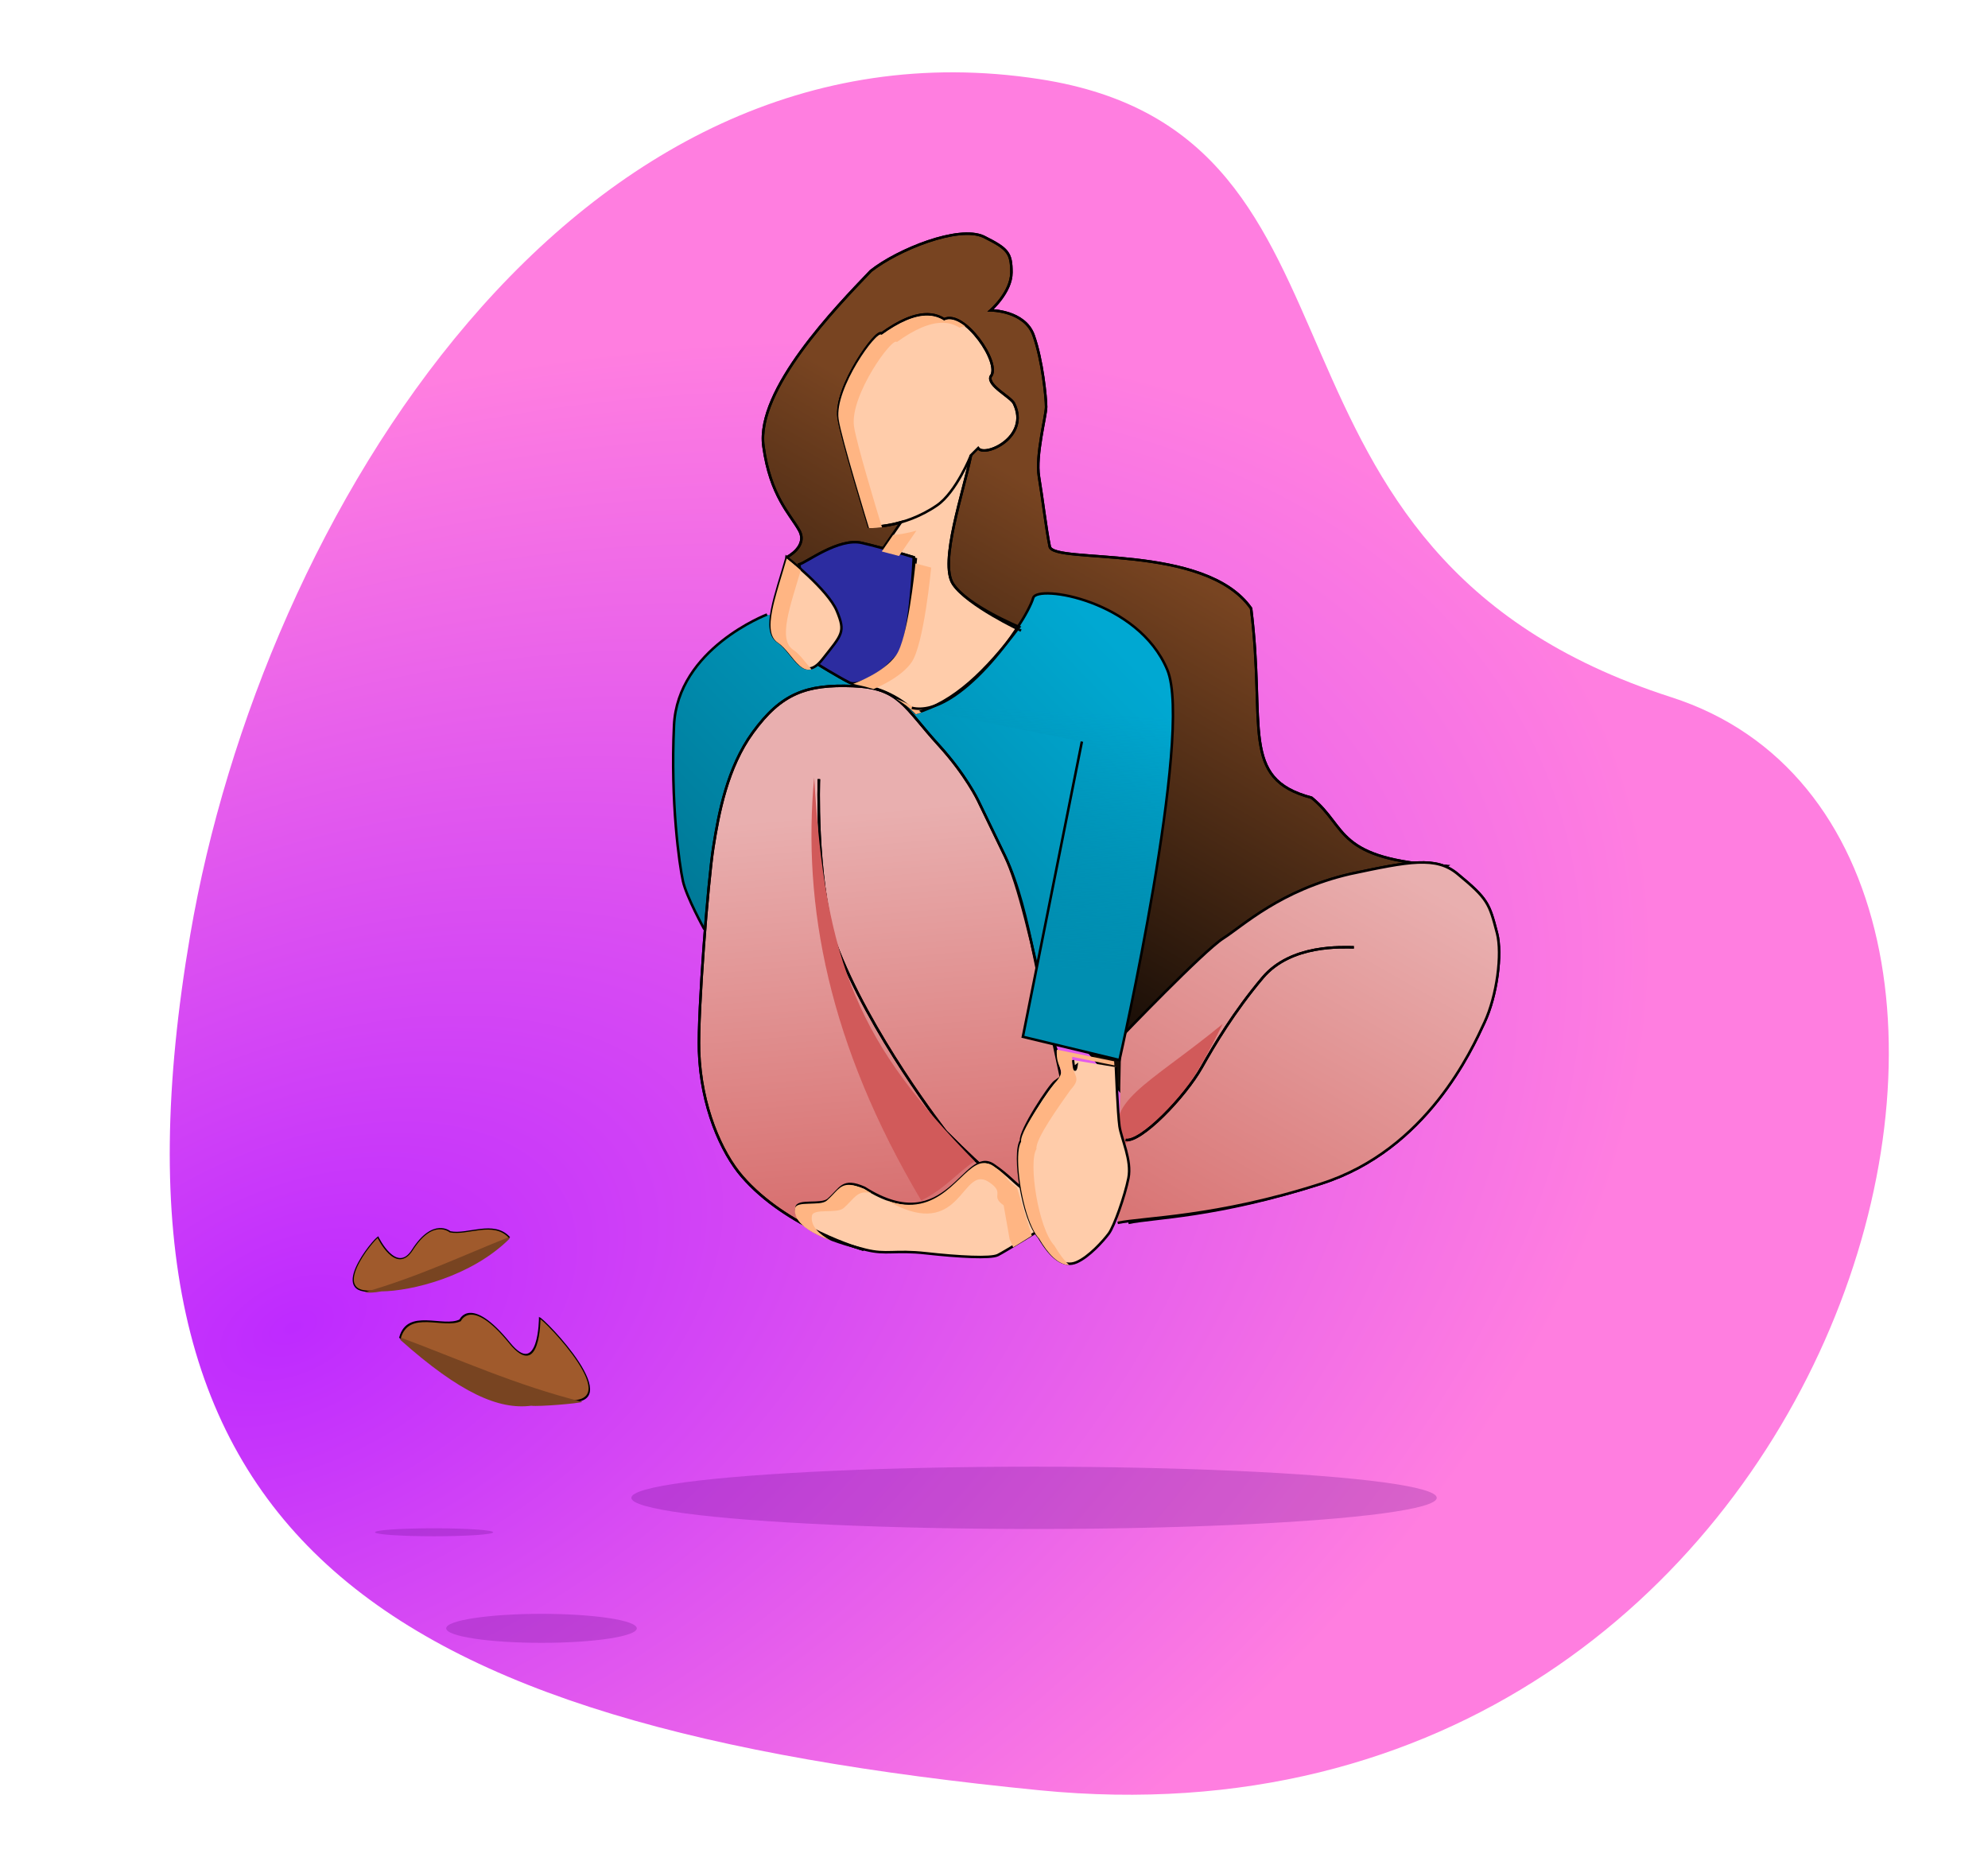 <?xml version="1.0" encoding="UTF-8" standalone="no"?>
<!-- Created with Inkscape (http://www.inkscape.org/) -->

<svg
   xmlns:dc="http://purl.org/dc/elements/1.1/"
   xmlns:cc="http://creativecommons.org/ns#"
   xmlns:rdf="http://www.w3.org/1999/02/22-rdf-syntax-ns#"
   xmlns:svg="http://www.w3.org/2000/svg"
   xmlns="http://www.w3.org/2000/svg"
   xmlns:xlink="http://www.w3.org/1999/xlink"
   xmlns:sodipodi="http://sodipodi.sourceforge.net/DTD/sodipodi-0.dtd"
   xmlns:inkscape="http://www.inkscape.org/namespaces/inkscape"
   width="210mm"
   height="197mm"
   viewBox="0 0 210 197"
   version="1.1"
   id="svg1035"
   inkscape:version="0.92.3 (2405546, 2018-03-11)"
   sodipodi:docname="floating-girl.svg">
  <defs
     id="defs1029">
    <linearGradient
       inkscape:collect="always"
       id="linearGradient1747">
      <stop
         style="stop-color:#008eb1;stop-opacity:1;"
         offset="0"
         id="stop1743" />
      <stop
         style="stop-color:#008eb1;stop-opacity:0.061"
         offset="1"
         id="stop1745" />
    </linearGradient>
    <radialGradient
       inkscape:collect="always"
       xlink:href="#linearGradient1169"
       id="radialGradient1173"
       cx="9.849"
       cy="-18.698"
       fx="9.849"
       fy="-18.698"
       r="83.912"
       gradientTransform="matrix(1.654,-0.767,0.455,0.981,23.195,266.095)"
       gradientUnits="userSpaceOnUse" />
    <linearGradient
       inkscape:collect="always"
       id="linearGradient1169">
      <stop
         style="stop-color:#be2aff;stop-opacity:1"
         offset="0"
         id="stop1165" />
      <stop
         style="stop-color:#ff7ee0;stop-opacity:1"
         offset="1"
         id="stop1167" />
    </linearGradient>
    <linearGradient
       inkscape:collect="always"
       xlink:href="#linearGradient1161"
       id="linearGradient1163"
       x1="96.195"
       y1="-63.778"
       x2="72.004"
       y2="-21.823"
       gradientUnits="userSpaceOnUse"
       gradientTransform="translate(30.971,225.481)" />
    <linearGradient
       inkscape:collect="always"
       id="linearGradient1161">
      <stop
         style="stop-color:#784421;stop-opacity:1;"
         offset="0"
         id="stop1157" />
      <stop
         style="stop-color:#120a05;stop-opacity:1"
         offset="1"
         id="stop1159" />
    </linearGradient>
    <linearGradient
       inkscape:collect="always"
       xlink:href="#linearGradient1147"
       id="linearGradient1149"
       x1="326.429"
       y1="159.044"
       x2="189.286"
       y2="291.187"
       gradientUnits="userSpaceOnUse"
       gradientTransform="matrix(0.265,0,0,0.265,30.971,125.481)" />
    <linearGradient
       inkscape:collect="always"
       id="linearGradient1147">
      <stop
         style="stop-color:#00aad4;stop-opacity:1;"
         offset="0"
         id="stop1143" />
      <stop
         style="stop-color:#007a98;stop-opacity:1"
         offset="1"
         id="stop1145" />
    </linearGradient>
    <linearGradient
       inkscape:collect="always"
       xlink:href="#linearGradient1122"
       id="linearGradient1124"
       x1="75.028"
       y1="-41.1"
       x2="80.698"
       y2="24.101"
       gradientUnits="userSpaceOnUse"
       gradientTransform="translate(30.971,225.481)" />
    <linearGradient
       inkscape:collect="always"
       id="linearGradient1122">
      <stop
         style="stop-color:#e9afaf;stop-opacity:1;"
         offset="0"
         id="stop1118" />
      <stop
         style="stop-color:#ce4d4d;stop-opacity:1"
         offset="1"
         id="stop1120" />
    </linearGradient>
    <linearGradient
       inkscape:collect="always"
       xlink:href="#linearGradient1130"
       id="linearGradient1132"
       x1="117.74"
       y1="-32.973"
       x2="95.439"
       y2="6.147"
       gradientUnits="userSpaceOnUse"
       gradientTransform="translate(30.971,225.481)" />
    <linearGradient
       inkscape:collect="always"
       id="linearGradient1130">
      <stop
         style="stop-color:#e9afaf;stop-opacity:1;"
         offset="0"
         id="stop1126" />
      <stop
         style="stop-color:#d97676;stop-opacity:1"
         offset="1"
         id="stop1128" />
    </linearGradient>
    <filter
       inkscape:collect="always"
       style="color-interpolation-filters:sRGB"
       id="filter1201"
       x="-0.053"
       width="1.106"
       y="-0.606"
       height="2.213">
      <feGaussianBlur
         inkscape:collect="always"
         stdDeviation="2.005"
         id="feGaussianBlur1203" />
    </filter>
    <linearGradient
       inkscape:collect="always"
       xlink:href="#linearGradient1747"
       id="linearGradient1749"
       x1="96.573"
       y1="128.612"
       x2="98.085"
       y2="101.586"
       gradientUnits="userSpaceOnUse"
       gradientTransform="translate(13.865,73.533)" />
  </defs>
  <sodipodi:namedview
     id="base"
     pagecolor="#ffffff"
     bordercolor="#666666"
     borderopacity="1.0"
     inkscape:pageopacity="0.0"
     inkscape:pageshadow="2"
     inkscape:zoom="0.22627417"
     inkscape:cx="311.78338"
     inkscape:cy="794.28901"
     inkscape:document-units="mm"
     inkscape:current-layer="layer1"
     showgrid="false"
     inkscape:snap-global="false"
     inkscape:window-width="1366"
     inkscape:window-height="715"
     inkscape:window-x="-8"
     inkscape:window-y="-8"
     inkscape:window-maximized="1" />
  <g
     inkscape:label="Layer 1"
     inkscape:groupmode="layer"
     id="layer1"
     transform="translate(0,-100)">
    <path
       style="opacity:1;fill:url(#radialGradient1173);fill-opacity:1;stroke:none;stroke-width:0.965;stroke-miterlimit:4;stroke-dasharray:none;stroke-opacity:1"
       d="m 176.539,173.638 c 47.514,15.272 19.487,123.95 -66.727,115.449 C 39.624,282.167 9.179,262.592 20.097,198.722 c 7.587,-44.384 40.745,-97.912 89.716,-90.366 38.063,5.865 19.048,49.957 66.727,65.282 z"
       id="path1095"
       inkscape:connector-curvature="0"
       sodipodi:nodetypes="sssss" />
    <path
       sodipodi:nodetypes="ccsccsccsssccc"
       inkscape:connector-curvature="0"
       id="path1025"
       d="m 83.103,158.856 c 0,0 2.268,-1.134 1.323,-2.835 -0.945,-1.701 -3.061,-3.636 -3.78,-8.882 -0.817,-5.963 7.698,-14.714 11.339,-18.521 2.835,-2.246 9.272,-4.851 11.918,-3.625 2.579,1.29 2.936,1.712 2.936,3.791 0,2.079 -2.192,3.992 -2.192,3.992 0,0 3.591,0 4.536,2.646 0.945,2.646 1.323,6.615 1.323,7.56 0,0.945 -1.134,5.103 -0.756,7.371 0.378,2.268 0.747,5.436 1.134,7.371 0.378,1.89 16.397,-0.422 21.273,6.536 1.572,12.597 -1.245,17.974 6.39,19.993 3.892,3.162 2.368,6.526 14.299,7.216 l -32.862,25.798 -18.143,-22.49 z"
       style="fill:url(#linearGradient1163);fill-opacity:1;stroke:#000000;stroke-width:0.265px;stroke-linecap:butt;stroke-linejoin:miter;stroke-opacity:1" />
    <path
       style="fill:url(#linearGradient1149);fill-opacity:1;stroke:none;stroke-width:0.265px;stroke-linecap:butt;stroke-linejoin:miter;stroke-opacity:1"
       d="m 110.711,162.674 c -0.887,-0.011 -1.471,0.152 -1.565,0.464 -0.239,0.793 -0.977,2.145 -2.007,3.648 l -26.123,-1.846 0.007,-0.036 c 0,0 -0.064,0.027 -0.074,0.031 l -0.276,-0.02 -0.151,0.202 c -1.94,0.868 -9,4.496 -9.326,11.504 -0.378,8.126 0.567,14.741 0.945,16.442 0.378,1.701 2.268,5.103 2.268,5.103 l 2.585,-13.002 12.562,28.511 18.948,-4.06 9.75,2.348 c 0,0 7.83,-34.54 5.058,-41.208 -2.398,-5.767 -9.433,-8.04 -12.601,-8.081 z"
       id="path1098"
       inkscape:connector-curvature="0" />
    <path
       sodipodi:nodetypes="cscssssssc"
       inkscape:connector-curvature="0"
       id="path1037"
       d="m 114.21,222.301 c -1.89,-5.103 -5.216,-26.025 -8.051,-31.884 l -2.835,-5.859 c 0,0 -1.271,-2.696 -4.158,-5.859 -3.714,-4.07 -4.158,-6.048 -9.071,-6.237 -4.914,-0.189 -7.56,0.756 -10.583,4.914 -2.686,3.694 -3.591,8.504 -4.158,12.095 -0.567,3.591 -1.646,17.385 -1.512,21.545 0.189,5.859 2.377,10.725 4.536,13.229 4.725,5.481 12.851,7.749 12.851,7.749"
       style="fill:url(#linearGradient1124);fill-opacity:1;stroke:#000000;stroke-width:0.265px;stroke-linecap:butt;stroke-linejoin:miter;stroke-opacity:1" />
    <path
       style="fill:#ffccaa;fill-opacity:1;stroke:#000000;stroke-width:0.265px;stroke-linecap:butt;stroke-linejoin:miter;stroke-opacity:1"
       d="m 108.552,225.941 c -1.495,-1.031 -1.839,-1.707 -3.602,-2.904 -3.101,-2.107 -4.853,8.002 -13.636,2.417 -2.35,-1.02 -2.453,0.067 -3.828,1.258 -0.728,0.631 -3.218,-0.03 -3.348,0.821 -0.378,2.457 5.013,3.894 7.281,4.461 2.268,0.567 3.024,0 6.426,0.378 3.402,0.378 6.804,0.567 7.56,0.189 0.756,-0.378 4.725,-2.835 4.725,-2.835"
       id="path969"
       inkscape:connector-curvature="0"
       sodipodi:nodetypes="cscscsccc" />
    <path
       style="fill:#ffccaa;stroke:#000000;stroke-width:0.265px;stroke-linecap:butt;stroke-linejoin:miter;stroke-opacity:1"
       d="m 97.997,133.201 c -1.391,-0.028 -3.033,0.699 -4.878,2.032 -0.458,-0.61 -4.977,5.648 -4.536,8.882 0.267,1.955 3.213,11.528 3.213,11.528 0,0 1.428,0.073 3.383,-0.487 l -2.031,2.955 3.591,0.945 c 0,0 -0.756,8.127 -2.079,10.016 -1.323,1.89 -4.536,3.024 -4.536,3.024 2.391,0.511 4.72,1.21 6.615,3.213 4.057,-1.153 7.358,-4.385 10.933,-9.083 0,0 -5.48,-2.268 -6.992,-4.536 -1.512,-2.268 1.134,-9.828 1.89,-13.607 l 0.756,-0.756 c 0.638,1.02 5.545,-1.145 3.78,-4.725 -0.334,-0.678 -2.835,-1.89 -2.457,-2.834 1.171,-1.341 -2.814,-7.098 -4.914,-6.048 -0.524,-0.338 -1.104,-0.507 -1.736,-0.52 z"
       id="path1080"
       inkscape:connector-curvature="0" />
    <path
       inkscape:connector-curvature="0"
       id="path1033"
       d="m 84.426,159.612 c 0.756,-0.189 4.158,-2.835 6.615,-2.268 2.457,0.567 5.481,1.512 5.481,1.512 0,0 -0.378,9.071 -1.701,10.394 -1.323,1.323 -1.323,1.323 -1.323,1.323 0,0 -2.646,2.079 -3.78,1.512 -1.134,-0.567 -3.591,-2.079 -3.591,-2.079 z"
       style="fill:#784421;stroke:#000000;stroke-width:0.265px;stroke-linecap:butt;stroke-linejoin:miter;stroke-opacity:1" />
    <path
       style="fill:none;stroke:#000000;stroke-width:0.265px;stroke-linecap:butt;stroke-linejoin:miter;stroke-opacity:1"
       d="m 83.103,158.856 c 0,0 2.268,-1.134 1.323,-2.835 -0.945,-1.701 -3.061,-3.636 -3.78,-8.882 -0.817,-5.963 7.698,-14.714 11.339,-18.521 2.835,-2.246 9.272,-4.851 11.918,-3.625 2.579,1.29 2.936,1.712 2.936,3.791 0,2.079 -2.192,3.992 -2.192,3.992 0,0 3.591,0 4.536,2.646 0.945,2.646 1.323,6.615 1.323,7.56 0,0.945 -1.134,5.103 -0.756,7.371 0.378,2.268 0.747,5.436 1.134,7.371 0.378,1.89 16.397,-0.422 21.273,6.536 1.572,12.597 -1.245,17.974 6.39,19.993 3.892,3.162 2.368,6.526 14.299,7.216"
       id="path947"
       inkscape:connector-curvature="0"
       sodipodi:nodetypes="ccsccsccsssccc" />
    <path
       style="fill:none;stroke:#000000;stroke-width:0.265px;stroke-linecap:butt;stroke-linejoin:miter;stroke-opacity:1"
       d="m 102.569,148.084 c 0,0 -1.563,3.904 -3.591,5.292 -3.591,2.457 -7.182,2.268 -7.182,2.268 0,0 -2.946,-9.573 -3.213,-11.528 -0.441,-3.234 4.078,-9.493 4.536,-8.882 2.683,-1.939 4.939,-2.595 6.615,-1.512 2.1,-1.05 6.084,4.706 4.914,6.048 -0.378,0.945 2.123,2.157 2.457,2.835 1.765,3.58 -3.142,5.745 -3.78,4.725"
       id="path949"
       inkscape:connector-curvature="0"
       sodipodi:nodetypes="cscscccsc" />
    <path
       style="fill:none;stroke:#000000;stroke-width:0.265px;stroke-linecap:butt;stroke-linejoin:miter;stroke-opacity:1"
       d="m 102.569,148.084 c -0.756,3.78 -3.402,11.339 -1.89,13.607 1.512,2.268 7.182,4.914 7.182,4.914"
       id="path951"
       inkscape:connector-curvature="0" />
    <path
       style="fill:#2c2ca0;stroke:#000000;stroke-width:0.265px;stroke-linecap:butt;stroke-linejoin:miter;stroke-opacity:1"
       d="m 84.426,159.612 c 0.756,-0.189 4.158,-2.835 6.615,-2.268 2.457,0.567 5.481,1.512 5.481,1.512 0,0 -0.378,9.071 -1.701,10.394 -1.323,1.323 -1.323,1.323 -1.323,1.323 0,0 -2.646,2.079 -3.78,1.512 -1.134,-0.567 -3.591,-2.079 -3.591,-2.079 z"
       id="path955"
       inkscape:connector-curvature="0" />
    <path
       style="fill:#ffccaa;fill-opacity:1;stroke:#000000;stroke-width:0.265px;stroke-linecap:butt;stroke-linejoin:miter;stroke-opacity:1"
       d="m 83.103,158.856 c -1.134,3.969 -2.646,7.749 -0.945,8.882 1.701,1.134 2.646,4.536 4.725,1.89 2.079,-2.646 2.457,-2.835 1.512,-5.103 -0.945,-2.268 -5.292,-5.67 -5.292,-5.67 z"
       id="path953"
       inkscape:connector-curvature="0" />
    <path
       style="fill:none;stroke:#000000;stroke-width:0.265px;stroke-linecap:butt;stroke-linejoin:miter;stroke-opacity:1"
       d="m 81.024,164.904 c 0,0 -9.449,3.591 -9.827,11.717 -0.378,8.126 0.567,14.741 0.945,16.442 0.378,1.701 2.268,5.103 2.268,5.103"
       id="path957"
       inkscape:connector-curvature="0"
       sodipodi:nodetypes="cscc" />
    <path
       style="fill:none;stroke:#000000;stroke-width:0.265px;stroke-linecap:butt;stroke-linejoin:miter;stroke-opacity:1"
       d="m 86.505,182.291 c 0,0 -0.378,9.827 1.701,17.198 3.591,9.638 11.717,20.033 11.717,20.033 0,0 3.024,3.024 3.969,3.78"
       id="path961"
       inkscape:connector-curvature="0"
       sodipodi:nodetypes="cccc" />
    <path
       style="fill:none;stroke:#000000;stroke-width:0.265px;stroke-linecap:butt;stroke-linejoin:miter;stroke-opacity:1"
       d="m 118.444,209.505 c 0,0 8.693,-9.071 10.772,-10.394 2.079,-1.323 6.048,-5.103 13.418,-6.804 6.237,-1.323 9.071,-1.89 11.339,0 3.213,2.646 3.345,3.125 4.158,6.237 0.575,2.202 0,6.615 -1.323,9.449 -1.323,2.835 -6.048,13.418 -17.198,17.009 -11.15,3.591 -17.765,3.591 -20.411,4.158"
       id="path963"
       inkscape:connector-curvature="0"
       sodipodi:nodetypes="ccccscsc" />
    <path
       sodipodi:nodetypes="ccccscsc"
       inkscape:connector-curvature="0"
       id="path1041"
       d="m 118.444,209.505 c 0,0 8.693,-9.071 10.772,-10.394 2.079,-1.323 6.048,-5.103 13.418,-6.804 6.237,-1.323 9.071,-1.89 11.339,0 3.213,2.646 3.345,3.125 4.158,6.237 0.575,2.202 0,6.615 -1.323,9.449 -1.323,2.835 -6.048,13.418 -17.198,17.009 -11.15,3.591 -18.899,3.591 -21.545,4.158"
       style="fill:url(#linearGradient1132);fill-opacity:1;stroke:#000000;stroke-width:0.265px;stroke-linecap:butt;stroke-linejoin:miter;stroke-opacity:1" />
    <path
       style="opacity:1;fill:#d15a5a;fill-opacity:1;stroke:none;stroke-width:0.794;stroke-miterlimit:4;stroke-dasharray:none;stroke-opacity:1"
       d="m 118.567,221.007 c -2.19,-4.615 2.572,-6.287 10.583,-12.851 -3.803,7.721 -5.511,9.433 -10.583,12.851 z"
       id="path1139"
       inkscape:connector-curvature="0"
       sodipodi:nodetypes="ccc" />
    <path
       style="fill:#ffccaa;fill-opacity:1;stroke:#000000;stroke-width:0.265px;stroke-linecap:butt;stroke-linejoin:miter;stroke-opacity:1"
       d="m 117.877,212.718 c 0,0 0.189,4.914 0.378,6.237 0.189,1.323 1.323,3.591 0.945,5.481 -0.378,1.89 -1.512,5.103 -2.079,5.859 -0.567,0.756 -2.079,2.457 -3.402,3.024 -1.323,0.567 -2.646,-0.378 -3.969,-2.646 -1.703,-1.812 -2.775,-8.841 -1.89,-10.205 -0.157,-1.023 3.024,-5.859 3.591,-6.237 0.567,-0.378 2.268,-1.701 2.268,-1.701 0,0 -0.189,1.323 -0.378,-0.567"
       id="path967"
       inkscape:connector-curvature="0"
       sodipodi:nodetypes="cccccccccc" />
    <path
       style="fill:none;stroke:#000000;stroke-width:0.265px;stroke-linecap:butt;stroke-linejoin:miter;stroke-opacity:1"
       d="m 111.64,211.017 c -1.89,-5.103 -2.646,-14.741 -5.481,-20.6 l -2.835,-5.859 c 0,0 -1.271,-2.696 -4.158,-5.859 -3.714,-4.07 -4.158,-6.048 -9.071,-6.237 -4.914,-0.189 -7.56,0.756 -10.583,4.914 -2.686,3.694 -3.591,8.504 -4.158,12.095 -0.567,3.591 -1.646,17.385 -1.512,21.545 0.189,5.859 2.377,10.725 4.536,13.229 4.725,5.481 12.851,7.749 12.851,7.749"
       id="path959"
       inkscape:connector-curvature="0"
       sodipodi:nodetypes="cscssssssc" />
    <path
       style="fill:none;stroke:#000000;stroke-width:0.265px;stroke-linecap:butt;stroke-linejoin:miter;stroke-opacity:1"
       d="m 143.012,200.056 c -1.134,0 -6.615,-0.378 -9.638,3.213 -3.024,3.591 -5.108,7.109 -6.426,9.449 -1.785,3.17 -6.434,7.962 -8.041,7.684"
       id="path965"
       inkscape:connector-curvature="0"
       sodipodi:nodetypes="ccsc" />
    <path
       sodipodi:nodetypes="cccc"
       inkscape:connector-curvature="0"
       id="path1039"
       d="m 86.505,182.291 c 0,0 -0.378,9.827 1.701,17.198 3.591,9.638 11.717,20.033 11.717,20.033 0,0 3.024,3.024 3.969,3.78"
       style="fill:none;stroke:#000000;stroke-width:0.265px;stroke-linecap:butt;stroke-linejoin:miter;stroke-opacity:1" />
    <path
       sodipodi:nodetypes="ccsc"
       inkscape:connector-curvature="0"
       id="path1043"
       d="m 143.012,200.056 c -1.134,0 -6.615,-0.378 -9.638,3.213 -3.024,3.591 -5.108,7.109 -6.426,9.449 -1.785,3.17 -6.434,7.962 -8.041,7.684"
       style="fill:none;stroke:#000000;stroke-width:0.265px;stroke-linecap:butt;stroke-linejoin:miter;stroke-opacity:1" />
    <path
       style="fill:#d15a5a;fill-opacity:1;stroke:none;stroke-width:0.265px;stroke-linecap:butt;stroke-linejoin:miter;stroke-opacity:1"
       d="m 86.004,182.113 c -1.264,13.48 1.518,28.185 11.307,44.679 2.493,-1.205 3.82,-2.944 5.647,-4.148 -12.12,-12.355 -15.805,-20.692 -16.954,-40.531 z"
       id="path1092"
       inkscape:connector-curvature="0"
       sodipodi:nodetypes="cccc" />
    <path
       style="fill:#ffb583;fill-opacity:1;stroke:none;stroke-width:0.265px;stroke-linecap:butt;stroke-linejoin:miter;stroke-opacity:1"
       d="m 97.997,133.335 c -1.391,-0.028 -3.033,0.699 -4.878,2.032 -0.458,-0.61 -4.977,5.648 -4.536,8.882 0.267,1.955 3.213,11.528 3.213,11.528 0,0 0.528,0.024 1.372,-0.078 -0.604,-1.981 -2.729,-9.006 -2.96,-10.694 -0.441,-3.234 4.078,-9.493 4.536,-8.883 1.845,-1.333 3.487,-2.059 4.878,-2.031 0.632,0.013 1.213,0.181 1.736,0.52 0.196,-0.098 0.409,-0.137 0.633,-0.125 -0.795,-0.634 -1.615,-0.953 -2.259,-0.631 -0.524,-0.338 -1.104,-0.507 -1.736,-0.52 z m -1.193,22.712 c -0.998,0.286 -1.854,0.405 -2.458,0.455 l -1.199,1.744 1.816,0.478 z m -13.701,2.943 c -0.142,0.496 -0.29,0.989 -0.436,1.474 v 5.2e-4 c -0.44,1.456 -0.869,2.842 -1.1,4.029 -0.038,0.198 -0.071,0.39 -0.098,0.576 v 5.2e-4 c -0.026,0.186 -0.046,0.366 -0.059,0.539 v 5.2e-4 c -0.019,0.26 -0.022,0.504 -0.005,0.732 v 5.2e-4 c 0.011,0.152 0.031,0.296 0.06,0.431 0.029,0.136 0.068,0.264 0.117,0.382 0.025,0.059 0.052,0.116 0.082,0.171 v 5.2e-4 c 0.06,0.11 0.13,0.21 0.212,0.301 0.082,0.091 0.176,0.172 0.282,0.243 0.106,0.071 0.21,0.151 0.311,0.237 0.101,0.086 0.199,0.18 0.296,0.279 0.193,0.196 0.377,0.411 0.557,0.63 v 5.1e-4 c 0.781,0.948 1.48,1.944 2.396,1.678 -0.605,-0.666 -1.199,-1.578 -1.934,-2.068 -1.63,-1.087 -0.311,-4.607 0.8,-8.392 -0.018,-0.015 -0.038,-0.035 -0.055,-0.051 -0.271,-0.239 -0.52,-0.452 -0.731,-0.629 h -5.19e-4 c -0.422,-0.354 -0.693,-0.567 -0.693,-0.567 z m 13.601,0.52 c -0.087,0.887 -0.803,7.923 -2.045,9.697 -1.323,1.89 -4.536,3.024 -4.536,3.024 0.725,0.155 1.444,0.328 2.148,0.549 0.966,-0.407 3.021,-1.399 4.013,-2.817 1.323,-1.89 2.079,-10.016 2.079,-10.016 z m 10.793,6.776 c 0.063,0.031 0.108,0.051 0.168,0.081 0.002,-0.002 0.003,-0.004 0.005,-0.007 0,0 -0.09,-0.038 -0.174,-0.074 z m -12.874,7.499 c 0.747,0.428 1.458,0.963 2.115,1.658 0.197,-0.056 0.39,-0.121 0.583,-0.187 -0.845,-0.655 -1.753,-1.119 -2.699,-1.472 z m 17.017,37.081 c -0.011,0.136 -0.016,0.263 -0.015,0.382 v 5.2e-4 c 2.1e-4,0.118 0.005,0.228 0.015,0.331 0.001,0.014 0.004,0.025 0.005,0.039 0.06,0.592 0.25,0.939 0.359,1.239 v 5.2e-4 c 0.018,0.051 0.035,0.101 0.048,0.15 v 5.2e-4 c 0.013,0.05 0.022,0.099 0.027,0.149 v 5.1e-4 c 0.005,0.05 0.005,0.101 0,0.153 -0.01,0.105 -0.043,0.218 -0.106,0.346 -0.095,0.192 -0.259,0.418 -0.52,0.705 -0.709,1.004 -1.995,2.79 -2.823,4.237 -0.083,0.145 -0.161,0.286 -0.233,0.423 -0.363,0.685 -0.584,1.257 -0.535,1.577 -0.083,0.128 -0.149,0.305 -0.198,0.524 -0.017,0.073 -0.031,0.15 -0.044,0.232 -0.3,1.876 0.326,5.976 1.385,8.259 l 5.1e-4,5.1e-4 c 0.138,0.298 0.283,0.564 0.435,0.791 v 5.2e-4 c 0.051,0.075 0.102,0.147 0.154,0.213 v 5.2e-4 c 0.052,0.066 0.104,0.128 0.158,0.184 0.496,0.85 0.992,1.515 1.488,1.983 0.165,0.156 0.331,0.29 0.496,0.403 0.083,0.056 0.165,0.107 0.248,0.152 0.165,0.09 0.331,0.158 0.496,0.203 0.154,0.042 0.308,0.064 0.461,0.066 -0.522,-0.471 -1.043,-1.156 -1.565,-2.051 -1.703,-1.812 -2.775,-8.841 -1.89,-10.205 -0.157,-1.023 2.457,-4.63 3.591,-6.237 1.394,-1.532 0.015,-1.314 0.189,-3.496 l 4.452,0.904 c -0.004,-0.064 -0.03,-0.431 -0.03,-0.431 z m -7.685,11.972 c -2.222,-0.047 -4.119,5.457 -9.376,4.237 -0.291,-0.074 -0.593,-0.17 -0.904,-0.286 7.255,4.173 7.775,-2.43 10.029,-2.236 0.241,0.021 0.502,0.119 0.792,0.317 1.763,1.198 0.028,1.401 1.523,2.432 l 0.632,3.596 c 0,0 0.195,0.381 0.369,0.848 0.974,-0.596 1.974,-1.226 1.974,-1.226 l -1.577,-5.108 c -1.495,-1.031 -0.705,-1.046 -2.468,-2.243 -0.216,-0.147 -0.425,-0.234 -0.631,-0.271 -0.002,-3.7e-4 -0.004,-0.001 -0.006,-0.002 -0.12,-0.036 -0.24,-0.056 -0.358,-0.058 z m -14.34,2.307 c -0.965,0.015 -1.299,0.812 -2.28,1.662 -0.728,0.631 -3.217,-0.03 -3.348,0.821 -0.233,1.515 1.729,2.642 3.799,3.416 -1.272,-0.693 -2.186,-1.562 -2.023,-2.623 0.131,-0.85 2.621,-0.19 3.349,-0.821 1.179,-1.021 1.426,-1.962 2.952,-1.568 -0.244,-0.137 -0.494,-0.283 -0.75,-0.446 -0.353,-0.153 -0.651,-0.254 -0.914,-0.319 -0.306,-0.088 -0.562,-0.127 -0.784,-0.123 z"
       id="path1082"
       inkscape:connector-curvature="0" />
    <ellipse
       style="opacity:0.466;fill:#520076;fill-opacity:1;stroke:none;stroke-width:0.794;stroke-miterlimit:4;stroke-dasharray:none;stroke-opacity:1;filter:url(#filter1201)"
       id="path1175"
       cx="81.832"
       cy="31.396"
       rx="45.546"
       ry="3.969"
       transform="matrix(0.934,0,0,0.829,32.8,232.172)" />
    <g
       id="g1218"
       transform="matrix(-0.699,0.5,0.295,0.613,59.511,201.543)">
      <path
         sodipodi:nodetypes="cscccc"
         inkscape:connector-curvature="0"
         id="path1209"
         d="m 35.762,18.367 c 0,0 0.003,6.535 -3.178,4.767 -4.086,-2.27 -5.221,1.135 -5.221,1.135 -1.747,2.043 -5.509,2.497 -6.356,6.129 6.356,1.362 13.848,-2.27 17.253,-4.994 7.276,-4.04 -2.187,-7.322 -2.497,-7.037 z"
         style="fill:#a05a2c;stroke:#000000;stroke-width:0.159px;stroke-linecap:butt;stroke-linejoin:miter;stroke-opacity:1" />
      <path
         id="path1211"
         transform="matrix(0.265,0,0,0.265,0,-100)"
         d="m 152.021,468.521 c -26.075,11.201 -50.337,16.552 -72.348,23.271 -0.099,0.344 -0.195,0.692 -0.279,1.053 24.024,5.148 52.339,-8.579 65.209,-18.875 3.36,-1.866 5.768,-3.689 7.418,-5.449 z"
         style="fill:#784421;stroke:none;stroke-width:1px;stroke-linecap:butt;stroke-linejoin:miter;stroke-opacity:1"
         inkscape:connector-curvature="0" />
    </g>
    <g
       id="g1224"
       transform="matrix(1,0.675,0,1,21.249,196.713)">
      <path
         style="fill:#a05a2c;stroke:#000000;stroke-width:0.159px;stroke-linecap:butt;stroke-linejoin:miter;stroke-opacity:1"
         d="m 35.762,18.367 c 0,0 0.003,6.535 -3.178,4.767 -4.086,-2.27 -5.221,1.135 -5.221,1.135 -1.747,2.043 -5.509,2.497 -6.356,6.129 6.356,1.362 13.848,-2.27 17.253,-4.994 7.276,-4.04 -2.187,-7.322 -2.497,-7.037 z"
         id="path1220"
         inkscape:connector-curvature="0"
         sodipodi:nodetypes="cscccc" />
      <path
         style="fill:#784421;stroke:none;stroke-width:1px;stroke-linecap:butt;stroke-linejoin:miter;stroke-opacity:1"
         d="m 152.021,468.521 c -26.075,11.201 -50.337,16.552 -72.348,23.271 -0.099,0.344 -0.195,0.692 -0.279,1.053 24.024,5.148 39.266,1.351 52.136,-8.945 3.36,-1.866 18.841,-13.619 20.49,-15.379 z"
         transform="matrix(0.265,0,0,0.265,0,-100)"
         id="path1222"
         inkscape:connector-curvature="0"
         sodipodi:nodetypes="ccccc" />
    </g>
    <ellipse
       ry="3.969"
       rx="45.546"
       cy="40.216"
       cx="54.036"
       id="ellipse1238"
       style="opacity:0.466;fill:#520076;fill-opacity:1;stroke:none;stroke-width:0.794;stroke-miterlimit:4;stroke-dasharray:none;stroke-opacity:1;filter:url(#filter1201)"
       transform="matrix(0.221,0,0,0.386,45.259,256.461)" />
    <ellipse
       transform="matrix(0.137,0,0,0.106,38.448,257.575)"
       style="opacity:0.466;fill:#520076;fill-opacity:1;stroke:none;stroke-width:0.794;stroke-miterlimit:4;stroke-dasharray:none;stroke-opacity:1;filter:url(#filter1201)"
       id="ellipse1240"
       cx="54.036"
       cy="40.216"
       rx="45.546"
       ry="3.969" />
    <path
       style="fill:url(#linearGradient1749);fill-opacity:1;stroke:#000000;stroke-width:0.265px;stroke-linecap:butt;stroke-linejoin:miter;stroke-opacity:1"
       d="m 114.286,178.322 -6.237,31.183 10.205,2.457 c 0,0 7.829,-34.54 5.057,-41.208 -3.069,-7.382 -13.737,-9.039 -14.165,-7.617 -0.856,2.841 -7.973,12.774 -12.829,11.626"
       id="path945"
       inkscape:connector-curvature="0"
       sodipodi:nodetypes="cccssc" />
  </g>
</svg>
